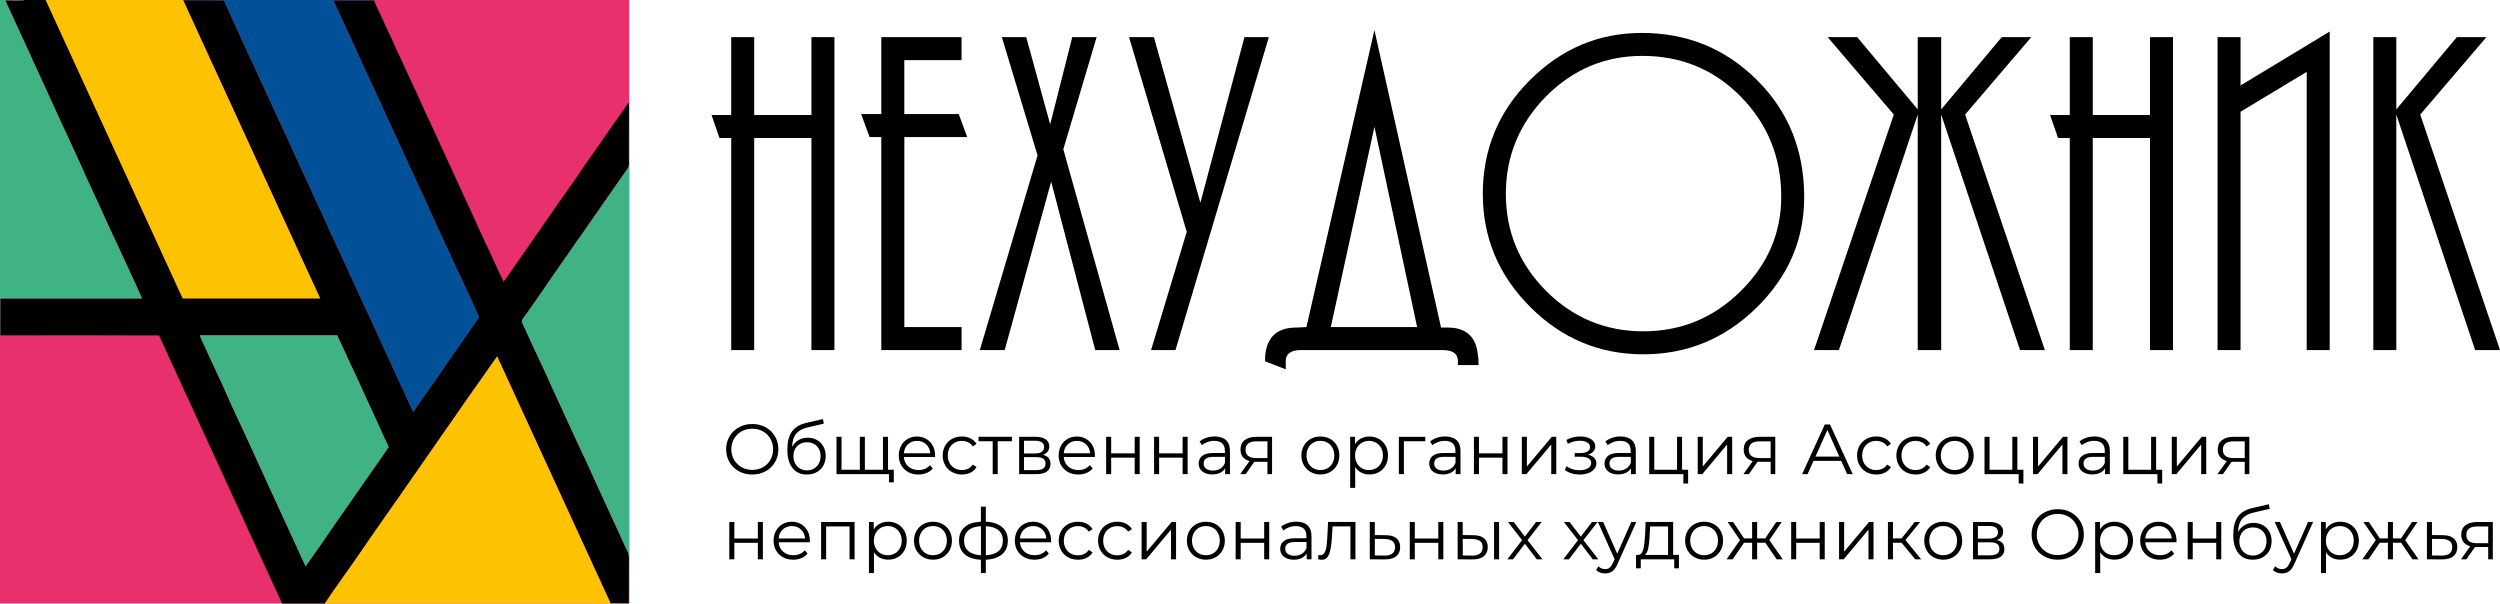 <?xml version="1.0" encoding="UTF-8"?>
<!DOCTYPE svg PUBLIC "-//W3C//DTD SVG 1.1//EN" "http://www.w3.org/Graphics/SVG/1.1/DTD/svg11.dtd">
<!-- Creator: CorelDRAW 2020 (64-Bit) -->
<svg xmlns="http://www.w3.org/2000/svg" xml:space="preserve" width="576.573mm" height="139.192mm" version="1.1" style="shape-rendering:geometricPrecision; text-rendering:geometricPrecision; image-rendering:optimizeQuality; fill-rule:evenodd; clip-rule:evenodd"
viewBox="0 0 18703.48 4515.26"
 xmlns:xlink="http://www.w3.org/1999/xlink"
 xmlns:xodm="http://www.corel.com/coreldraw/odm/2003">
 <defs>
  <style type="text/css">
   <![CDATA[
    .fil2 {fill:black}
    .fil4 {fill:#025098}
    .fil5 {fill:#40B384}
    .fil1 {fill:#E8306E}
    .fil3 {fill:#FDC300}
    .fil0 {fill:black;fill-rule:nonzero}
   ]]>
  </style>
 </defs>
 <g id="Слой_x0020_1">
  <g id="_2753566364864">
   <g>
    <polygon class="fil0" points="5470.44,2619.09 5470.44,1032.52 5382.83,1032.52 5323.07,860.5 5470.44,860.48 5470.44,277.98 5642.47,277.98 5642.47,860.5 6070.65,860.48 6070.65,277.98 6242.69,277.98 6242.69,2619.11 6070.65,2619.09 6070.65,1032.52 5642.47,1032.52 5642.47,2619.09 "/>
    <polygon class="fil0" points="6593.4,2619.09 6593.4,1025.57 6505.8,1025.57 6442.55,853.54 6593.4,853.54 6593.4,277.98 7193.62,277.98 7193.62,450.01 6765.44,450.01 6765.44,853.52 7172.76,853.54 7236.01,1025.57 6765.75,1025.57 6765.75,2447.07 7193.94,2447.07 7193.94,2619.09 "/>
    <polygon class="fil0" points="7330.56,2619.09 7762.22,1162.5 7495.31,277.98 7677.79,277.98 7856.78,930.69 8021.86,277.98 8204.32,277.98 7955.12,1116.96 8376.35,2619.09 8193.89,2619.09 7864.05,1358.88 7516.51,2619.09 "/>
    <polygon class="fil0" points="8446.87,277.98 8632.82,277.98 8980.37,1517 9310.2,277.98 9492.69,277.98 8794.11,2619.11 8611.64,2619.09 8878.55,1734.57 "/>
    <path class="fil0" d="M10282.66 225.16l498.4 2225.38 49 0c143.88,0 217.57,73.69 228.02,217.57 3.47,10.44 3.47,31.62 3.47,63.25l-154.32 0 0 -31.62c0,-52.81 -38.58,-80.64 -112.26,-80.64l-1063.52 0c-73.69,0 -112.26,28.14 -112.26,80.64l0 63.25 -154.33 -59.77 0 -35.11c10.44,-143.88 87.91,-217.57 231.81,-217.57l77.16 -3.47 508.84 -2221.91zm-326.36 2221.9l645.76 0 -319.4 -1498.66 -326.36 1498.66z"/>
    <path class="fil0" d="M13146.83 600.85c235.28,235.28 351.03,526.55 351.03,874.09 0,319.4 -119.22,593.27 -354.5,824.76 -238.77,235.28 -523.06,351.03 -849.42,351.03 -329.83,0 -610.66,-119.22 -845.94,-354.5 -235.28,-235.28 -354.5,-516.1 -354.5,-845.94 0,-329.85 115.74,-614.14 351.03,-849.42 235.29,-235.28 512.62,-354.5 838.98,-354.5 340.27,-0.01 628.05,119.21 863.33,354.49zm-126.17 1579.31c203.66,-200.17 305.49,-435.15 305.49,-709.01 0,-294.74 -101.83,-543.93 -302,-747.59 -200.17,-203.66 -445.9,-305.49 -737.15,-305.49 -280.82,0 -519.59,101.83 -719.44,302 -200.17,203.66 -301.69,445.9 -301.69,730.19 0,284.29 101.83,526.54 301.69,726.72 200.17,200.17 442.41,301.69 726.72,301.69 280.49,0.01 522.73,-98.33 726.39,-298.52z"/>
    <polygon class="fil0" points="14522.79,277.98 14522.79,818.43 14975.65,277.98 15196.69,277.98 14701.78,857.01 15298.52,2619.09 15112.57,2619.09 14522.79,857.01 14522.79,2619.09 14347.27,2619.09 14347.27,857.01 13757.49,2619.09 13571.54,2619.09 14168.29,857.01 13673.37,277.98 13894.43,277.98 14347.29,818.43 14347.27,277.98 "/>
    <polygon class="fil0" points="15484.79,2619.09 15484.79,1032.52 15397.2,1032.52 15337.43,860.5 15484.79,860.48 15484.79,277.98 15656.83,277.98 15656.83,860.5 16085.02,860.48 16085.02,277.98 16257.04,277.98 16257.04,2619.11 16085.02,2619.09 16085.02,1032.52 15656.83,1032.52 15656.83,2619.09 "/>
    <polygon class="fil0" points="17257.32,2619.09 17257.32,537.6 16762.4,835.81 16762.4,2618.78 16590.36,2618.78 16590.36,277.98 16762.4,277.98 16762.4,639.44 17429.36,235.93 17429.36,2619.11 "/>
    <polygon class="fil0" points="17755.7,2619.09 17755.7,277.98 17927.74,277.98 17927.74,818.43 18380.61,277.98 18601.65,277.98 18106.73,857.01 18703.48,2619.09 18517.53,2619.09 17927.74,857.01 17927.74,2619.09 "/>
   </g>
   <g>
    <path class="fil0" d="M5527.98 3525.75c-30.05,-16.44 -53.45,-38.9 -70.21,-67.67 -16.76,-28.78 -25.31,-61.03 -25.31,-96.77 0,-35.74 8.53,-67.99 25.31,-96.77 16.76,-28.78 40.16,-51.23 70.21,-67.67 30.05,-16.44 63.25,-24.67 100.24,-24.67 36.68,0 69.9,8.23 99.61,24.36 29.72,16.13 52.81,38.89 69.89,67.67 17.08,28.78 25.61,61.03 25.61,97.09 0,36.06 -8.53,67.99 -25.61,96.77 -17.08,28.78 -40.17,51.55 -69.89,67.67 -29.73,16.13 -62.62,24.36 -99.61,24.36 -36.99,0.31 -70.2,-7.91 -100.24,-24.36zm179.94 -30.35c23.72,-13.28 42.37,-31.62 55.66,-55.34 13.6,-23.72 20.24,-49.97 20.24,-78.74 0,-28.78 -6.64,-55.34 -20.24,-78.75 -13.6,-23.4 -31.94,-42.06 -55.66,-55.34 -23.72,-13.29 -50.28,-19.92 -79.7,-19.92 -29.41,0 -55.97,6.64 -80.01,19.92 -24.04,13.29 -42.69,31.62 -56.29,55.34 -13.6,23.72 -20.55,49.97 -20.55,78.75 0,28.78 6.64,55.34 20.55,78.74 13.6,23.4 32.25,42.07 56.29,55.34 23.72,13.29 50.6,19.92 80.01,19.92 29.41,0 55.99,-6.64 79.7,-19.92z"/>
    <path class="fil0" d="M6112.72 3292.06c20.23,11.38 36.06,27.51 47.44,48.38 11.38,20.55 17.08,44.27 17.08,70.83 0,27.19 -6.01,51.55 -17.71,72.42 -12.02,21.19 -28.46,37.31 -49.65,49.02 -21.18,11.7 -45.54,17.39 -73.37,17.39 -46.49,0 -82.22,-16.13 -107.84,-48.7 -25.61,-32.57 -38.26,-77.47 -38.26,-135.03 0,-59.76 11.39,-105.62 34.16,-137.57 22.77,-31.93 58.51,-53.45 106.89,-64.82l125.23 -28.78 6.33 34.47 -117.96 27.2c-40.16,8.85 -69.26,24.67 -88.22,47.12 -18.97,22.45 -29.1,55.66 -30.68,99.61 11.38,-21.5 27.19,-38.58 47.12,-50.6 20.23,-12.34 43.32,-18.34 69.58,-18.34 26.54,0.01 49.62,6.02 69.87,17.41zm-22.77 213.46c15.49,-9.16 27.51,-21.82 36.06,-37.94 8.53,-16.13 12.97,-34.79 12.97,-55.34 0,-20.55 -4.11,-38.58 -12.65,-54.07 -8.53,-15.49 -20.55,-27.83 -35.74,-36.37 -15.19,-8.55 -32.89,-12.97 -52.82,-12.97 -19.93,0 -37.31,4.42 -52.82,12.97 -15.51,8.54 -27.51,20.87 -36.06,36.37 -8.53,15.49 -12.97,33.52 -12.97,54.07 0,20.55 4.42,38.9 12.97,55.34 8.53,16.44 20.87,29.09 36.37,37.94 15.49,9.17 33.2,13.6 52.5,13.6 19.29,0 36.68,-4.44 52.18,-13.6z"/>
    <path class="fil0" d="M6643.68 3268.02l0 279.23 -385.49 0.01 0 -279.23 37.63 -0.01 0 246.35 136.93 0 0 -246.35 37.63 0 0 246.35 135.35 0 0 -246.35 37.94 0zm43.02 246.35l0 93.92 -35.42 0.01 0 -61.03 -47.44 0 0 -32.89 82.87 -0.01z"/>
    <path class="fil0" d="M6995.66 3419.18l-233.71 0c2.22,29.09 13.29,52.5 33.52,70.52 20.23,18.03 45.54,26.88 76.52,26.88 17.39,0 33.2,-3.16 47.76,-9.16 14.54,-6.33 27.19,-15.18 37.63,-27.2l21.19 24.36c-12.34,14.86 -27.83,26.24 -46.49,33.84 -18.66,7.91 -38.89,11.7 -61.35,11.7 -28.78,0 -54.07,-6.01 -76.21,-18.35 -22.14,-12.33 -39.53,-29.09 -51.87,-50.6 -12.34,-21.5 -18.66,-46.17 -18.66,-73.37 0,-27.19 6.01,-51.55 17.71,-73.37 11.7,-21.82 28.14,-38.26 48.7,-50.6 20.55,-12.33 43.95,-18.03 69.89,-18.03 25.94,0 49.01,6.01 69.58,18.03 20.57,12.02 36.68,28.78 48.38,50.28 11.7,21.5 17.4,45.86 17.4,73.69l0.01 11.39zm-202.71 -95.19c-18.34,17.08 -28.46,39.53 -30.99,67.04l197.96 0c-2.54,-27.51 -12.97,-49.97 -30.99,-67.04 -18.34,-17.08 -41.11,-25.61 -68.31,-25.61 -26.88,-0.32 -49.33,8.22 -67.67,25.61z"/>
    <path class="fil0" d="M7122.46 3531.76c-21.82,-12.02 -38.9,-29.09 -51.23,-50.6 -12.34,-21.82 -18.66,-46.17 -18.66,-73.69 0,-27.51 6.33,-51.55 18.66,-73.37 12.33,-21.5 29.41,-38.26 51.23,-50.6 21.82,-12.34 46.49,-18.03 74,-18.03 24.04,0 45.54,4.74 64.52,14.22 18.98,9.48 33.84,23.09 44.91,41.12l-28.15 18.98c-9.16,-13.92 -20.87,-24.04 -35.11,-30.99 -14.22,-6.96 -29.41,-10.43 -46.17,-10.43 -20.24,0 -38.27,4.42 -54.39,13.6 -16.13,9.16 -28.78,21.82 -37.63,38.58 -9.16,16.76 -13.6,35.42 -13.6,56.93 0,21.5 4.42,40.8 13.6,57.24 9.17,16.44 21.5,29.1 37.63,38.27 16.13,9.16 34.16,13.6 54.39,13.6 16.76,0 31.93,-3.47 46.17,-10.12 14.23,-6.64 25.93,-17.08 35.11,-30.68l28.15 18.98c-11.07,18.03 -25.93,31.62 -45.22,41.12 -19.29,9.49 -40.48,14.22 -64.2,14.22 -27.51,-0.33 -52.17,-6.34 -74,-18.36z"/>
    <polygon class="fil0" points="7569.95,3301.22 7464.33,3301.22 7464.33,3547.25 7426.69,3547.26 7426.69,3301.23 7321.06,3301.22 7321.06,3267.7 7570.26,3267.7 7570.26,3301.22 "/>
    <path class="fil0" d="M7859.31 3471.36c0,24.36 -9.17,43.32 -27.2,56.29 -18.03,13.29 -44.91,19.61 -80.64,19.61l-126.82 0 0 -279.23 123.33 -0.01c31.94,0 56.92,6.33 74.95,18.66 18.03,12.33 27.19,30.05 27.19,53.13 0,15.17 -4.11,28.15 -12.34,38.9 -8.23,10.75 -19.92,18.98 -34.79,24.04 37.32,8.85 56.3,31.62 56.3,68.61zm-198.29 -79.06l83.8 0c21.5,0 38.26,-4.11 49.65,-12.33 11.38,-8.23 17.08,-19.92 17.08,-35.74 0,-15.49 -5.69,-27.19 -17.08,-35.11 -11.39,-7.91 -28.15,-11.7 -49.65,-11.7l-83.8 0.01 0 94.87zm142.95 113.53c12.02,-7.91 18.03,-19.92 18.03,-36.68 0,-16.76 -5.38,-29.09 -16.44,-36.99 -11.07,-7.9 -28.46,-12.02 -52.18,-12.02l-92.35 -0.01 0 97.09 88.55 0c24.35,0.31 42.38,-3.47 54.4,-11.39z"/>
    <path class="fil0" d="M8191.68 3419.18l-233.71 0c2.22,29.09 13.29,52.5 33.52,70.52 20.24,18.03 45.54,26.88 76.53,26.88 17.39,0 33.2,-3.16 47.76,-9.16 14.54,-6.33 27.19,-15.18 37.63,-27.2l21.19 24.36c-12.34,14.86 -27.83,26.24 -46.49,33.84 -18.66,7.91 -38.9,11.7 -61.35,11.7 -28.78,0 -54.07,-6.01 -76.21,-18.35 -22.14,-12.33 -39.53,-29.09 -51.87,-50.6 -12.33,-21.5 -18.66,-46.17 -18.66,-73.37 0,-27.19 6.01,-51.55 17.71,-73.37 11.7,-21.82 28.15,-38.26 48.7,-50.6 20.55,-12.33 43.95,-18.03 69.89,-18.03 25.94,0 49.02,6.01 69.58,18.03 20.56,12.02 36.68,28.78 48.38,50.28 11.7,21.5 17.39,45.86 17.39,73.69l0.01 11.39zm-202.71 -95.19c-18.35,17.08 -28.47,39.53 -30.99,67.04l197.95 0c-2.53,-27.51 -12.97,-49.97 -30.98,-67.04 -18.35,-17.08 -41.12,-25.61 -68.31,-25.61 -26.89,-0.32 -49.34,8.22 -67.67,25.61z"/>
    <polygon class="fil0" points="8275.48,3268.02 8313.11,3268.02 8313.11,3391.67 8488.94,3391.67 8488.94,3268.02 8526.57,3268.02 8526.57,3547.25 8488.94,3547.26 8488.94,3423.94 8313.11,3423.92 8313.11,3547.25 8275.48,3547.26 "/>
    <polygon class="fil0" points="8634.09,3268.02 8671.72,3268.02 8671.72,3391.67 8847.55,3391.67 8847.55,3268.02 8885.19,3268.02 8885.19,3547.25 8847.55,3547.26 8847.55,3423.94 8671.72,3423.92 8671.72,3547.25 8634.09,3547.26 "/>
    <path class="fil0" d="M9172.65 3293.01c19.61,18.34 29.1,45.22 29.1,80.96l0 172.98 -36.06 0 0 -43.64c-8.53,14.54 -20.87,25.93 -37.31,33.84 -16.45,8.23 -36.06,12.34 -58.83,12.34 -31.3,0 -55.97,-7.59 -74.32,-22.45 -18.34,-14.86 -27.51,-34.47 -27.51,-58.83 0,-23.72 8.53,-42.69 25.61,-57.24 17.08,-14.54 44.59,-21.82 81.9,-21.82l88.56 0 0 -17.08c0,-24.04 -6.64,-42.37 -20.23,-55.02 -13.59,-12.65 -33.2,-18.98 -58.83,-18.98 -17.71,0 -34.79,2.84 -50.91,8.85 -16.13,6.01 -30.37,13.92 -42.07,24.04l-17.08 -28.14c14.22,-12.02 31.3,-21.19 50.91,-27.83 19.92,-6.64 40.8,-9.8 62.62,-9.8 37.01,0.64 64.84,9.8 84.45,27.83zm-42.38 212.51c15.17,-9.8 26.56,-23.72 34.16,-42.06l0 -45.54 -87.6 0.01c-47.76,0 -71.78,16.76 -71.78,49.97 0,16.44 6.33,29.09 18.66,38.58 12.34,9.49 29.73,14.22 52.18,14.22 20.86,-0.63 38.88,-5.38 54.38,-15.17z"/>
    <path class="fil0" d="M9516.73 3268.02l0 279.23 -34.47 0.01 0 -92.35 -87.6 0 -10.75 0 -64.82 92.35 -40.8 0 69.58 -97.72c-21.5,-6.01 -38.27,-16.44 -49.97,-30.68 -11.7,-14.54 -17.39,-32.89 -17.39,-55.34 0,-31.3 10.75,-55.02 31.94,-71.15 21.19,-16.13 50.28,-24.35 86.97,-24.35l117.32 0zm-118.91 158.75l84.44 0 0 -125.23 -81.91 0c-54.39,0 -81.9,21.19 -81.9,63.25 0.32,41.12 26.56,61.98 79.38,61.98z"/>
    <path class="fil0" d="M9805.76 3531.44c-21.5,-12.34 -38.58,-29.1 -50.91,-50.6 -12.34,-21.5 -18.66,-46.17 -18.66,-73.37 0,-27.2 6.33,-51.55 18.66,-73.37 12.34,-21.5 29.41,-38.26 50.91,-50.6 21.5,-12.02 45.86,-18.03 72.73,-18.03 26.88,0 51.23,6.01 72.73,18.03 21.5,12.02 38.58,28.78 50.6,50.6 12.34,21.5 18.34,46.17 18.34,73.37 0,27.19 -6.01,51.55 -18.34,73.37 -12.34,21.5 -29.1,38.58 -50.6,50.6 -21.5,12.33 -45.86,18.34 -72.73,18.34 -26.88,0 -51.23,-6.01 -72.73,-18.34zm126.19 -28.46c15.81,-9.17 28.14,-21.82 36.99,-38.58 8.85,-16.76 13.29,-35.42 13.29,-56.92 0,-21.5 -4.42,-40.17 -13.29,-56.92 -8.86,-16.76 -21.19,-29.42 -36.99,-38.58 -15.81,-9.17 -33.52,-13.6 -53.45,-13.6 -19.92,0 -37.63,4.42 -53.45,13.6 -15.82,9.18 -28.14,21.82 -36.99,38.58 -9.17,16.76 -13.6,35.42 -13.6,56.92 0,21.5 4.42,40.16 13.6,56.92 9.16,16.76 21.5,29.41 36.99,38.58 15.81,9.16 33.52,13.6 53.45,13.6 19.93,0 37.64,-4.74 53.45,-13.6z"/>
    <path class="fil0" d="M10316.18 3283.51c21.19,12.02 37.95,28.46 49.97,50.28 12.02,21.5 18.03,46.17 18.03,73.69 0,27.83 -6.01,52.81 -18.03,74.32 -12.02,21.5 -28.46,38.26 -49.65,50.28 -21.19,12.02 -44.91,17.71 -71.47,17.71 -22.77,0 -43,-4.74 -61.35,-14.22 -18.34,-9.48 -33.2,-23.09 -44.91,-41.12l0 155.59 -37.64 0 0 -382.33 36.05 0 0 55.34c11.38,-18.35 26.24,-32.57 44.91,-42.37 18.66,-9.8 39.53,-14.86 62.93,-14.86 25.94,0 49.65,5.99 71.16,17.7zm-20.88 219.47c15.81,-9.17 28.46,-21.82 37.31,-38.58 9.16,-16.76 13.6,-35.42 13.6,-56.92 0,-21.5 -4.42,-40.17 -13.6,-56.61 -9.17,-16.44 -21.5,-29.41 -37.31,-38.58 -15.81,-9.16 -33.52,-13.92 -53.14,-13.92 -19.92,0 -37.63,4.74 -53.45,13.92 -15.82,9.18 -28.15,22.14 -37.31,38.58 -9.17,16.44 -13.6,35.42 -13.6,56.61 0,21.18 4.42,40.16 13.6,56.92 9.16,16.76 21.5,29.41 37.31,38.58 15.81,9.16 33.52,13.6 53.45,13.6 19.61,0 37.32,-4.74 53.14,-13.6z"/>
    <polygon class="fil0" points="10662.77,3301.22 10503.06,3301.22 10503.06,3547.25 10465.44,3547.26 10465.44,3268.03 10663.08,3268.02 10663.08,3301.22 "/>
    <path class="fil0" d="M10897.41 3293.01c19.61,18.34 29.09,45.22 29.09,80.96l0 172.98 -36.04 0 0 -43.64c-8.53,14.54 -20.87,25.93 -37.31,33.84 -16.44,8.23 -36.06,12.34 -58.82,12.34 -31.3,0 -55.97,-7.59 -74.32,-22.45 -18.35,-14.86 -27.51,-34.47 -27.51,-58.83 0,-23.72 8.53,-42.69 25.61,-57.24 17.08,-14.54 44.59,-21.82 81.9,-21.82l88.56 0 0 -17.08c0,-24.04 -6.64,-42.37 -20.24,-55.02 -13.59,-12.65 -33.2,-18.98 -58.82,-18.98 -17.71,0 -34.79,2.84 -50.92,8.85 -16.13,6.01 -30.36,13.92 -42.06,24.04l-17.08 -28.14c14.22,-12.02 31.3,-21.19 50.92,-27.83 19.92,-6.64 40.8,-9.8 62.62,-9.8 37.01,0.64 65.15,9.8 84.44,27.83zm-42.37 212.51c15.17,-9.8 26.56,-23.72 34.15,-42.06l0 -45.54 -87.6 0.01c-47.76,0 -71.78,16.76 -71.78,49.97 0,16.44 6.33,29.09 18.66,38.58 12.33,9.49 29.73,14.22 52.18,14.22 20.87,-0.63 39.21,-5.38 54.39,-15.17z"/>
    <polygon class="fil0" points="11027.07,3268.02 11064.72,3268.02 11064.72,3391.67 11240.54,3391.67 11240.54,3268.02 11278.17,3268.02 11278.17,3547.25 11240.54,3547.26 11240.54,3423.94 11064.72,3423.92 11064.72,3547.25 11027.07,3547.26 "/>
    <polygon class="fil0" points="11385.7,3268.02 11423.33,3268.02 11423.33,3490.02 11609.59,3268.02 11643.11,3268.02 11643.11,3547.25 11605.48,3547.26 11605.48,3325.26 11419.53,3547.26 11385.38,3547.26 11385.38,3268.02 "/>
    <path class="fil0" d="M11927.1 3425.51c10.75,11.39 16.13,24.99 16.13,41.43 0,16.44 -5.69,30.68 -16.76,43.64 -11.06,12.96 -26.24,22.45 -45.54,29.41 -18.98,6.96 -40.16,10.43 -63.25,10.43 -20.24,0 -40.17,-2.84 -59.45,-8.85 -19.61,-5.69 -36.37,-14.54 -50.92,-25.61l12.65 -28.15c12.65,9.49 27.51,17.08 44.59,22.45 17.08,5.38 34.16,7.91 51.55,7.91 25.93,0 47.12,-4.74 63.57,-14.54 16.44,-9.8 24.67,-22.77 24.67,-39.53 0,-14.86 -6.64,-26.56 -20.24,-34.79 -13.6,-8.23 -31.94,-12.34 -55.34,-12.34l-47.77 -0.01 0 -27.51 45.54 0c20.87,0 37.63,-4.11 50.6,-12.02 12.97,-7.91 18.98,-18.66 18.98,-32.25 0,-14.86 -7.28,-26.56 -21.5,-35.11 -14.22,-8.53 -32.89,-12.65 -55.97,-12.65 -30.05,0 -59.77,7.59 -89.18,22.77l-10.75 -29.09c33.2,-17.4 67.67,-25.93 103.73,-25.93 21.19,0 40.48,3.16 57.56,9.17 17.08,6.33 30.68,14.86 40.48,26.24 9.8,11.39 14.54,24.36 14.54,39.21 0,14.22 -4.74,26.56 -14.54,37.63 -9.8,11.07 -23.09,18.98 -39.53,24.36 19.89,4.44 35.4,12.65 46.15,23.72z"/>
    <path class="fil0" d="M12208.87 3293.01c19.61,18.34 29.1,45.22 29.1,80.96l0 172.98 -36.06 0 0 -43.64c-8.53,14.54 -20.87,25.93 -37.31,33.84 -16.44,8.23 -36.06,12.34 -58.83,12.34 -31.3,0 -55.97,-7.59 -74.32,-22.45 -18.34,-14.86 -27.51,-34.47 -27.51,-58.83 0,-23.72 8.53,-42.69 25.61,-57.24 17.08,-14.54 44.59,-21.82 81.9,-21.82l88.56 0 0 -17.08c0,-24.04 -6.64,-42.37 -20.23,-55.02 -13.59,-12.65 -33.2,-18.98 -58.83,-18.98 -17.71,0 -34.79,2.84 -50.91,8.85 -16.13,6.01 -30.37,13.92 -42.07,24.04l-17.08 -28.14c14.22,-12.02 31.3,-21.19 50.91,-27.83 19.92,-6.64 40.8,-9.8 62.62,-9.8 37.01,0.64 64.84,9.8 84.45,27.83zm-42.38 212.51c15.17,-9.8 26.56,-23.72 34.16,-42.06l0 -45.54 -87.59 0.01c-47.76,0 -71.78,16.76 -71.78,49.97 0,16.44 6.33,29.09 18.66,38.58 12.34,9.49 29.73,14.22 52.18,14.22 20.86,-0.63 38.88,-5.38 54.38,-15.17z"/>
    <polygon class="fil0" points="12629.46,3514.37 12629.46,3617.46 12594.04,3617.46 12594.04,3547.25 12338.53,3547.26 12338.53,3268.03 12376.16,3268.02 12376.16,3514.37 12546.61,3514.37 12546.61,3268.02 12584.24,3268.02 12584.24,3514.37 "/>
    <polygon class="fil0" points="12701.56,3268.02 12739.2,3268.02 12739.2,3490.02 12925.47,3268.02 12958.99,3268.02 12958.99,3547.25 12921.35,3547.26 12921.35,3325.26 12735.4,3547.26 12701.25,3547.26 12701.25,3268.02 "/>
    <path class="fil0" d="M13281.55 3268.02l0 279.23 -34.47 0.01 0 -92.35 -87.59 0 -10.75 0 -64.82 92.35 -40.8 0 69.58 -97.72c-21.5,-6.01 -38.26,-16.44 -49.97,-30.68 -11.7,-14.54 -17.39,-32.89 -17.39,-55.34 0,-31.3 10.75,-55.02 31.94,-71.15 21.19,-16.13 50.28,-24.35 86.97,-24.35l117.31 0zm-118.91 158.75l84.44 0 0 -125.23 -81.9 0c-54.39,0 -81.9,21.19 -81.9,63.25 0.31,41.12 26.56,61.98 79.36,61.98z"/>
    <path class="fil0" d="M13774.89 3447.96l-207.14 0 -44.59 99.29 -40.8 0.01 169.82 -371.9 38.9 0 169.82 371.9 -41.43 0 -44.59 -99.31zm-14.24 -31.94l-89.18 -199.55 -89.18 199.55 178.36 0z"/>
    <path class="fil0" d="M13963.36 3531.76c-21.82,-12.02 -38.9,-29.09 -51.23,-50.6 -12.34,-21.82 -18.66,-46.17 -18.66,-73.69 0,-27.51 6.33,-51.55 18.66,-73.37 12.33,-21.5 29.41,-38.26 51.23,-50.6 21.82,-12.34 46.49,-18.03 74,-18.03 24.04,0 45.54,4.74 64.52,14.22 18.98,9.48 33.84,23.09 44.91,41.12l-28.15 18.98c-9.16,-13.92 -20.87,-24.04 -35.11,-30.99 -14.22,-6.96 -29.41,-10.43 -46.17,-10.43 -20.23,0 -38.26,4.42 -54.39,13.6 -16.13,9.16 -28.78,21.82 -37.63,38.58 -9.16,16.76 -13.6,35.42 -13.6,56.93 0,21.5 4.42,40.8 13.6,57.24 9.17,16.44 21.5,29.1 37.63,38.27 16.13,9.16 34.16,13.6 54.39,13.6 16.76,0 31.94,-3.47 46.17,-10.12 14.22,-6.64 25.93,-17.08 35.11,-30.68l28.15 18.98c-11.07,18.03 -25.93,31.62 -45.22,41.12 -19.29,9.49 -40.48,14.22 -64.2,14.22 -27.51,-0.33 -52.49,-6.34 -74,-18.36z"/>
    <path class="fil0" d="M14257.46 3531.76c-21.82,-12.02 -38.9,-29.09 -51.23,-50.6 -12.34,-21.82 -18.66,-46.17 -18.66,-73.69 0,-27.51 6.33,-51.55 18.66,-73.37 12.33,-21.5 29.41,-38.26 51.23,-50.6 21.82,-12.34 46.49,-18.03 74,-18.03 24.04,0 45.54,4.74 64.52,14.22 18.98,9.48 33.84,23.09 44.91,41.12l-28.15 18.98c-9.16,-13.92 -20.87,-24.04 -35.11,-30.99 -14.22,-6.96 -29.41,-10.43 -46.17,-10.43 -20.24,0 -38.27,4.42 -54.39,13.6 -16.13,9.16 -28.78,21.82 -37.63,38.58 -9.16,16.76 -13.6,35.42 -13.6,56.93 0,21.5 4.42,40.8 13.6,57.24 9.17,16.44 21.5,29.1 37.63,38.27 16.13,9.16 34.16,13.6 54.39,13.6 16.76,0 31.93,-3.47 46.17,-10.12 14.23,-6.64 25.93,-17.08 35.11,-30.68l28.15 18.98c-11.07,18.03 -25.93,31.62 -45.22,41.12 -19.29,9.49 -40.48,14.22 -64.2,14.22 -27.51,-0.33 -52.18,-6.34 -74,-18.36z"/>
    <path class="fil0" d="M14551.57 3531.44c-21.5,-12.34 -38.58,-29.1 -50.92,-50.6 -12.33,-21.5 -18.66,-46.17 -18.66,-73.37 0,-27.2 6.33,-51.55 18.66,-73.37 12.34,-21.5 29.42,-38.26 50.92,-50.6 21.5,-12.02 45.86,-18.03 72.73,-18.03 26.88,0 51.23,6.01 72.73,18.03 21.5,12.02 38.58,28.78 50.6,50.6 12.34,21.5 18.35,46.17 18.35,73.37 0,27.19 -6.01,51.55 -18.35,73.37 -12.33,21.5 -29.09,38.58 -50.6,50.6 -21.5,12.33 -45.86,18.34 -72.73,18.34 -26.88,0 -51.23,-6.01 -72.73,-18.34zm125.87 -28.46c15.81,-9.17 28.15,-21.82 37,-38.58 8.85,-16.76 13.29,-35.42 13.29,-56.92 0,-21.5 -4.42,-40.17 -13.29,-56.92 -8.86,-16.76 -21.19,-29.42 -37,-38.58 -15.81,-9.17 -33.52,-13.6 -53.45,-13.6 -19.92,0 -37.63,4.42 -53.45,13.6 -15.82,9.18 -28.15,21.82 -37,38.58 -9.16,16.76 -13.6,35.42 -13.6,56.92 0,21.5 4.42,40.16 13.6,56.92 9.17,16.76 21.5,29.41 37,38.58 15.81,9.16 33.52,13.6 53.45,13.6 19.93,0 37.95,-4.74 53.45,-13.6z"/>
    <polygon class="fil0" points="15137.88,3514.37 15137.88,3617.46 15102.46,3617.46 15102.46,3547.25 14846.94,3547.26 14846.94,3268.03 14884.57,3268.02 14884.57,3514.37 15055.03,3514.37 15055.03,3268.02 15092.66,3268.02 15092.66,3514.37 "/>
    <polygon class="fil0" points="15209.98,3268.02 15247.61,3268.02 15247.61,3490.02 15433.87,3268.02 15467.39,3268.02 15467.39,3547.25 15429.76,3547.26 15429.76,3325.26 15243.81,3547.26 15209.66,3547.26 15209.66,3268.02 "/>
    <path class="fil0" d="M15755.49 3293.01c19.61,18.34 29.1,45.22 29.1,80.96l0 172.98 -36.04 0 0 -43.64c-8.53,14.54 -20.87,25.93 -37.31,33.84 -16.45,8.23 -36.06,12.34 -58.83,12.34 -31.3,0 -55.97,-7.59 -74.32,-22.45 -18.34,-14.86 -27.51,-34.47 -27.51,-58.83 0,-23.72 8.53,-42.69 25.61,-57.24 17.08,-14.54 44.59,-21.82 81.9,-21.82l88.56 0 0 -17.08c0,-24.04 -6.64,-42.37 -20.23,-55.02 -13.59,-12.65 -33.2,-18.98 -58.83,-18.98 -17.71,0 -34.79,2.84 -50.91,8.85 -16.13,6.01 -30.37,13.92 -42.07,24.04l-17.08 -28.14c14.22,-12.02 31.3,-21.19 50.91,-27.83 19.92,-6.64 40.8,-9.8 62.62,-9.8 37.01,0.64 64.84,9.8 84.44,27.83zm-42.69 212.51c15.17,-9.8 26.56,-23.72 34.16,-42.06l0 -45.54 -87.6 0.01c-47.76,0 -71.78,16.76 -71.78,49.97 0,16.44 6.33,29.09 18.66,38.58 12.34,9.49 29.73,14.22 52.18,14.22 21.18,-0.63 39.21,-5.38 54.39,-15.17z"/>
    <polygon class="fil0" points="16176.1,3514.37 16176.1,3617.46 16140.67,3617.46 16140.67,3547.25 15885.15,3547.26 15885.15,3268.03 15922.79,3268.02 15922.79,3514.37 16093.23,3514.37 16093.23,3268.02 16130.87,3268.02 16130.87,3514.37 "/>
    <polygon class="fil0" points="16248.19,3268.02 16285.82,3268.02 16285.82,3490.02 16472.09,3268.02 16505.61,3268.02 16505.61,3547.25 16467.98,3547.26 16467.98,3325.26 16282.04,3547.26 16247.88,3547.26 16247.88,3268.02 "/>
    <path class="fil0" d="M16828.18 3268.02l0 279.23 -34.47 0.01 0 -92.35 -87.59 0 -10.75 0 -64.82 92.35 -40.81 0 69.58 -97.72c-21.5,-6.01 -38.26,-16.44 -49.97,-30.68 -11.7,-14.54 -17.39,-32.89 -17.39,-55.34 0,-31.3 10.75,-55.02 31.94,-71.15 21.19,-16.13 50.28,-24.35 86.97,-24.35l117.32 0zm-118.91 158.75l84.44 0 0 -125.23 -81.9 0c-54.39,0 -81.9,21.19 -81.9,63.25 0.3,41.12 26.55,61.98 79.36,61.98z"/>
    <polygon class="fil0" points="5456.2,3905.24 5493.83,3905.24 5493.83,4028.89 5669.66,4028.89 5669.66,3905.24 5707.3,3905.24 5707.3,4184.48 5669.66,4184.48 5669.66,4061.14 5493.83,4061.14 5493.83,4184.48 5456.2,4184.48 "/>
    <path class="fil0" d="M6058.95 4056.72l-233.69 0c2.22,29.1 13.29,52.5 33.52,70.21 20.24,18.03 45.54,26.88 76.52,26.88 17.4,0 33.2,-3.16 47.76,-9.17 14.56,-6.01 27.19,-15.17 37.63,-27.51l21.18 24.36c-12.33,14.86 -27.83,26.24 -46.49,34.16 -18.66,7.91 -38.9,11.7 -61.35,11.7 -28.78,0 -54.07,-6.01 -76.21,-18.34 -22.14,-12.34 -39.53,-29.1 -51.87,-50.6 -12.33,-21.5 -18.66,-46.17 -18.66,-73.37 0,-27.2 6.01,-51.55 17.71,-73.37 12.02,-21.5 28.15,-38.27 48.7,-50.28 20.87,-12.02 43.95,-18.03 69.89,-18.03 25.94,0 49.02,6.01 69.58,18.03 20.55,12.02 36.68,28.78 48.38,50.28 11.7,21.5 17.39,45.86 17.39,73.68l0 11.37zm-202.71 -95.5c-18.34,17.08 -28.46,39.53 -30.98,67.04l197.97 0c-2.53,-27.51 -12.97,-49.96 -30.98,-67.04 -18.35,-17.08 -41.12,-25.61 -68.31,-25.61 -26.89,0 -49.34,8.53 -67.69,25.61z"/>
    <polygon class="fil0" points="6393.54,3905.24 6393.54,4184.48 6355.9,4184.48 6355.9,3938.45 6180.71,3938.45 6180.71,4184.48 6143.07,4184.48 6143.07,3905.24 "/>
    <path class="fil0" d="M6715.79 3920.74c21.19,12.02 37.95,28.46 49.97,50.28 12.02,21.82 18.03,46.17 18.03,73.69 0,27.83 -6.01,52.82 -18.03,74.32 -12.02,21.5 -28.46,38.27 -49.65,50.28 -21.19,12.02 -44.91,17.71 -71.47,17.71 -22.77,0 -43,-4.74 -61.35,-13.92 -18.34,-9.48 -33.2,-23.09 -44.91,-41.11l0 155.58 -37.64 0.01 0 -382.33 36.05 0 0 55.34c11.38,-18.35 26.24,-32.57 44.91,-42.37 18.66,-9.8 39.53,-14.86 62.93,-14.86 26.26,-0.33 49.97,5.68 71.16,17.38zm-20.56 219.47c15.81,-9.17 28.46,-21.82 37.31,-38.58 9.17,-16.76 13.6,-35.74 13.6,-56.92 0,-21.19 -4.42,-40.16 -13.6,-56.61 -9.16,-16.44 -21.5,-29.41 -37.31,-38.58 -15.81,-9.17 -33.52,-13.92 -53.13,-13.92 -19.92,0 -37.63,4.74 -53.45,13.92 -15.82,9.18 -28.14,22.14 -37.31,38.58 -9.16,16.44 -13.6,35.42 -13.6,56.61 0,21.19 4.42,40.17 13.6,56.92 9.17,16.76 21.5,29.41 37.31,38.58 15.81,9.17 33.52,13.6 53.45,13.6 19.29,0 37.01,-4.42 53.13,-13.6z"/>
    <path class="fil0" d="M6907.43 4168.98c-21.5,-12.34 -38.58,-29.1 -50.92,-50.6 -12.34,-21.5 -18.66,-46.17 -18.66,-73.37 0,-27.19 6.33,-51.55 18.66,-73.37 12.34,-21.5 29.41,-38.26 50.92,-50.28 21.5,-12.02 45.86,-18.03 72.73,-18.03 26.88,0 51.23,6.01 72.73,18.03 21.5,12.02 38.58,28.78 50.6,50.28 12.34,21.5 18.34,46.17 18.34,73.37 0,27.19 -6.01,51.55 -18.34,73.37 -12.34,21.5 -29.09,38.58 -50.6,50.6 -21.5,12.34 -45.86,18.34 -72.73,18.34 -26.89,0 -50.92,-6.33 -72.73,-18.34zm126.17 -28.78c15.81,-9.17 28.14,-21.82 36.99,-38.58 8.85,-16.76 13.29,-35.74 13.29,-56.92 0,-21.19 -4.42,-40.16 -13.29,-56.92 -8.85,-16.76 -21.18,-29.41 -36.99,-38.58 -15.81,-9.17 -33.52,-13.6 -53.45,-13.6 -19.92,0 -37.63,4.42 -53.45,13.6 -15.81,9.17 -28.14,21.82 -36.99,38.58 -9.17,16.76 -13.6,35.74 -13.6,56.92 0,21.19 4.42,40.17 13.6,56.92 9.17,16.76 21.5,29.41 36.99,38.58 15.81,9.17 33.52,13.6 53.45,13.6 19.93,0 37.64,-4.42 53.45,-13.6z"/>
    <path class="fil0" d="M7496.9 4146.85c-28.78,24.67 -69.26,38.26 -121.75,40.48l0 100.25 -36.69 0 0 -99.93c-52.18,-2.22 -92.35,-15.81 -120.81,-40.48 -28.46,-24.67 -42.69,-59.14 -42.69,-102.78 0,-43.32 14.22,-76.84 42.69,-101.51 28.46,-24.67 68.63,-37.63 120.81,-39.85l0 -112.58 36.69 0 0 112.58c52.5,2.54 92.97,15.81 121.75,40.48 28.78,24.67 43,58.19 43,100.88 0.31,43.65 -14.22,77.8 -43,102.47zm-252.36 -24.36c21.5,18.66 52.82,29.41 94.24,31.94l0 -217.88c-41.12,2.22 -72.42,12.33 -93.92,30.98 -21.5,18.66 -32.25,44.27 -32.25,76.84 -0.32,33.21 10.43,59.15 31.94,78.12zm225.8 0.32c21.82,-18.66 32.57,-44.91 32.57,-78.74 0,-32.89 -10.75,-58.51 -32.57,-76.84 -21.82,-18.33 -53.45,-28.78 -94.87,-30.68l0 217.88c41.42,-2.21 73.05,-12.64 94.87,-31.62z"/>
    <path class="fil0" d="M7864.05 4056.72l-233.71 0c2.22,29.1 13.29,52.5 33.52,70.21 20.23,18.03 45.54,26.88 76.52,26.88 17.39,0 33.2,-3.16 47.76,-9.17 14.55,-6.01 27.19,-15.17 37.63,-27.51l21.19 24.36c-12.34,14.86 -27.83,26.24 -46.49,34.16 -18.66,7.91 -38.89,11.7 -61.35,11.7 -28.78,0 -54.07,-6.01 -76.21,-18.34 -22.14,-12.34 -39.53,-29.1 -51.87,-50.6 -12.34,-21.5 -18.66,-46.17 -18.66,-73.37 0,-27.2 6.01,-51.55 17.71,-73.37 12.02,-21.5 28.14,-38.27 48.69,-50.28 20.87,-12.02 43.95,-18.03 69.9,-18.03 25.94,0 49.01,6.01 69.58,18.03 20.55,12.02 36.68,28.78 48.38,50.28 11.7,21.5 17.39,45.86 17.39,73.68l0.01 11.37zm-202.71 -95.5c-18.34,17.08 -28.46,39.53 -30.99,67.04l197.96 0c-2.54,-27.51 -12.97,-49.96 -30.99,-67.04 -18.34,-17.08 -41.11,-25.61 -68.31,-25.61 -26.88,0 -49.33,8.53 -67.67,25.61z"/>
    <path class="fil0" d="M7990.54 4169.3c-21.82,-12.02 -38.89,-29.1 -51.23,-50.6 -12.34,-21.82 -18.66,-46.17 -18.66,-73.69 0,-27.19 6.33,-51.55 18.66,-73.37 12.34,-21.5 29.41,-38.26 51.23,-50.28 21.82,-12.02 46.49,-18.03 74,-18.03 24.04,0 45.54,4.74 64.52,14.22 18.98,9.48 33.84,23.09 44.91,41.12l-28.14 18.98c-9.17,-13.92 -20.87,-24.04 -35.11,-30.99 -14.22,-6.96 -29.42,-10.43 -46.17,-10.43 -20.24,0 -38.26,4.42 -54.39,13.6 -16.13,9.17 -28.78,21.82 -37.63,38.58 -9.17,16.76 -13.6,35.74 -13.6,56.92 0,21.5 4.42,40.8 13.6,57.24 9.16,16.44 21.5,29.1 37.63,38.26 16.13,9.17 34.16,13.6 54.39,13.6 16.76,0 31.94,-3.47 46.17,-10.12 14.22,-6.64 25.93,-17.08 35.11,-30.68l28.14 18.98c-11.07,18.03 -25.93,31.62 -45.22,41.11 -18.98,9.49 -40.48,13.92 -64.2,13.92 -27.51,-0.34 -52.17,-6.35 -74,-18.37z"/>
    <path class="fil0" d="M8284.96 4169.3c-21.82,-12.02 -38.9,-29.1 -51.23,-50.6 -12.34,-21.82 -18.66,-46.17 -18.66,-73.69 0,-27.19 6.33,-51.55 18.66,-73.37 12.33,-21.5 29.41,-38.26 51.23,-50.28 21.82,-12.02 46.49,-18.03 74,-18.03 24.04,0 45.54,4.74 64.52,14.22 18.98,9.48 33.84,23.09 44.91,41.12l-28.15 18.98c-9.16,-13.92 -20.87,-24.04 -35.11,-30.99 -14.22,-6.96 -29.41,-10.43 -46.17,-10.43 -20.24,0 -38.27,4.42 -54.39,13.6 -16.13,9.17 -28.78,21.82 -37.63,38.58 -9.16,16.76 -13.6,35.74 -13.6,56.92 0,21.5 4.42,40.8 13.6,57.24 9.17,16.44 21.5,29.1 37.63,38.26 16.13,9.17 34.16,13.6 54.39,13.6 16.76,0 31.93,-3.47 46.17,-10.12 14.23,-6.64 25.93,-17.08 35.11,-30.68l28.15 18.98c-11.07,18.03 -25.93,31.62 -45.22,41.11 -18.98,9.49 -40.48,13.92 -64.2,13.92 -27.51,-0.34 -52.18,-6.35 -74,-18.37z"/>
    <polygon class="fil0" points="8541.13,3905.24 8578.75,3905.24 8578.75,4127.25 8765.02,3905.24 8798.54,3905.24 8798.54,4184.48 8760.91,4184.48 8760.91,3962.47 8574.96,4184.48 8540.81,4184.48 8540.81,3905.24 "/>
    <path class="fil0" d="M8949.07 4168.98c-21.5,-12.34 -38.58,-29.1 -50.92,-50.6 -12.33,-21.5 -18.66,-46.17 -18.66,-73.37 0,-27.19 6.33,-51.55 18.66,-73.37 12.34,-21.5 29.42,-38.26 50.92,-50.28 21.5,-12.02 45.86,-18.03 72.73,-18.03 26.88,0 51.23,6.01 72.73,18.03 21.5,12.02 38.58,28.78 50.6,50.28 12.34,21.5 18.35,46.17 18.35,73.37 0,27.19 -6.01,51.55 -18.35,73.37 -12.33,21.5 -29.09,38.58 -50.6,50.6 -21.5,12.34 -45.86,18.34 -72.73,18.34 -26.88,0 -51.23,-6.33 -72.73,-18.34zm126.18 -28.78c15.81,-9.17 28.14,-21.82 36.99,-38.58 8.85,-16.76 13.29,-35.74 13.29,-56.92 0,-21.19 -4.42,-40.16 -13.29,-56.92 -8.85,-16.76 -21.18,-29.41 -36.99,-38.58 -15.81,-9.17 -33.52,-13.6 -53.45,-13.6 -19.92,0 -37.63,4.42 -53.45,13.6 -15.81,9.17 -28.14,21.82 -36.99,38.58 -9.17,16.76 -13.6,35.74 -13.6,56.92 0,21.19 4.42,40.17 13.6,56.92 9.17,16.76 21.5,29.41 36.99,38.58 15.81,9.17 33.52,13.6 53.45,13.6 19.93,0 37.64,-4.42 53.45,-13.6z"/>
    <polygon class="fil0" points="9244.44,3905.24 9282.07,3905.24 9282.07,4028.89 9457.9,4028.89 9457.9,3905.24 9495.53,3905.24 9495.53,4184.48 9457.9,4184.48 9457.9,4061.14 9282.07,4061.14 9282.07,4184.48 9244.44,4184.48 "/>
    <path class="fil0" d="M9782.67 3930.55c19.61,18.34 29.09,45.22 29.09,80.96l0 172.98 -36.04 -0.01 0 -43.64c-8.53,14.54 -20.87,25.93 -37.31,34.15 -16.44,8.23 -36.06,12.34 -58.83,12.34 -31.3,0 -55.97,-7.59 -74.32,-22.45 -18.34,-14.86 -27.51,-34.47 -27.51,-58.83 0,-23.72 8.53,-42.69 25.61,-57.24 17.08,-14.54 44.59,-21.82 81.9,-21.82l88.56 0 0 -17.08c0,-24.04 -6.64,-42.37 -20.24,-55.02 -13.59,-12.65 -33.2,-18.98 -58.82,-18.98 -17.71,0 -34.79,2.84 -50.92,8.85 -16.13,6.01 -30.36,13.92 -42.07,24.04l-17.08 -28.14c14.22,-12.02 31.3,-21.19 50.92,-27.83 19.61,-6.64 40.8,-9.8 62.61,-9.8 37.01,0 65.15,9.18 84.44,27.52zm-42.37 212.19c15.17,-9.8 26.56,-23.72 34.16,-42.07l0 -45.54 -87.6 0c-47.76,0 -71.78,16.76 -71.78,49.96 0,16.13 6.33,29.1 18.66,38.58 12.34,9.48 29.73,14.22 52.18,14.22 20.87,-0.3 39.21,-5.36 54.39,-15.16z"/>
    <path class="fil0" d="M10140.66 3905.24l0 279.24 -37.64 0 0 -246.03 -133.77 0 -3.79 68.94c-2.84,58.19 -9.48,102.78 -20.24,133.77 -10.75,31.3 -29.41,46.81 -56.92,46.81 -7.59,0 -16.44,-1.27 -27.19,-4.11l2.54 -32.25c6.33,1.27 10.75,2.22 13.29,2.22 14.54,0 25.61,-6.64 32.89,-20.24 7.59,-13.29 12.33,-30.05 14.86,-49.96 2.54,-19.92 4.42,-46.17 6.33,-78.75l4.74 -99.93 204.91 -0.03 0 0.32z"/>
    <path class="fil0" d="M10448.04 4027.31c18.35,15.17 27.2,37.31 27.2,65.77 0,29.73 -9.8,52.5 -29.42,68.63 -19.61,15.81 -48.06,23.72 -85.39,23.4l-112.58 -0.63 0 -279.24 37.64 0 0 97.72 82.22 0.95c35.42,0.3 61.99,8.22 80.33,23.39zm-30.98 113.53c13.28,-10.75 19.91,-26.56 19.91,-47.44 0,-20.55 -6.64,-35.74 -19.61,-45.54 -13.29,-9.8 -32.89,-15.17 -58.82,-15.49l-72.73 -0.95 0 124.28 72.73 0.95c25.95,0 45.24,-5.06 58.52,-15.81z"/>
    <polygon class="fil0" points="10547.03,3905.24 10584.66,3905.24 10584.66,4028.89 10760.49,4028.89 10760.49,3905.24 10798.12,3905.24 10798.12,4184.48 10760.49,4184.48 10760.49,4061.14 10584.66,4061.14 10584.66,4184.48 10547.03,4184.48 "/>
    <path class="fil0" d="M11102.98 4027.31c18.34,15.17 27.51,37.31 27.51,65.77 0,29.73 -9.8,52.5 -29.73,68.63 -19.93,16.13 -48.06,23.72 -85.07,23.4l-110.36 -0.63 0 -279.24 37.63 0 0 97.72 79.69 0.95c35.42,0.3 61.98,8.22 80.33,23.39zm-30.37 113.53c13.29,-10.75 19.92,-26.56 19.92,-47.44 0,-20.55 -6.64,-35.74 -19.61,-45.54 -12.97,-9.8 -32.89,-15.17 -58.82,-15.49l-70.52 -0.95 0 124.28 70.52 0.95c25.63,0 45.25,-5.06 58.52,-15.81zm105 -235.6l37.63 0 0 279.24 -37.63 0 0 -279.24z"/>
    <polygon class="fil0" points="11497.01,4184.48 11408.47,4067.79 11319.29,4184.48 11276.91,4184.48 11387.27,4041.21 11281.97,3905.23 11324.35,3905.24 11408.15,4014.67 11491.95,3905.24 11533.38,3905.24 11428.08,4041.23 11539.71,4184.49 "/>
    <polygon class="fil0" points="11915.71,4184.48 11827.17,4067.79 11737.99,4184.48 11695.29,4184.48 11805.66,4041.21 11700.35,3905.23 11742.72,3905.24 11826.53,4014.67 11910.33,3905.24 11951.76,3905.24 11846.45,4041.23 11958.09,4184.49 "/>
    <path class="fil0" d="M12241.76 3905.24l-139.77 312.75c-11.39,26.24 -24.36,44.91 -39.22,55.66 -14.86,11.06 -32.89,16.44 -53.75,16.44 -13.6,0 -25.93,-2.22 -37.63,-6.33 -11.7,-4.11 -21.82,-10.75 -30.36,-18.98l17.39 -28.15c14.22,14.22 31.3,21.19 50.92,21.19 12.65,0 23.72,-3.47 32.57,-10.75 9.17,-6.96 17.39,-18.98 25.31,-36.06l12.34 -27.2 -124.92 -278.91 39.2 0.01 105.3 237.5 105.3 -237.5 37.32 0 0 0.32z"/>
    <path class="fil0" d="M12560.84 4151.59l0 100.24 -35.41 0.01 0 -67.36 -250.15 -0.01 0 67.36 -35.42 0.01 0 -100.24 15.81 -0.01c18.66,-0.95 31.62,-14.86 38.26,-41.43 6.64,-26.57 11.38,-63.89 13.92,-111.63l3.79 -93.6 205.88 0 0 246.35 43.32 0 0 0.32zm-228.95 -52.8c-5.06,25.61 -13.92,43.32 -26.56,52.82l174.25 -0.01 0 -212.83 -134.4 0 -3.16 61.98c-1.6,39.85 -5.07,72.42 -10.13,98.04z"/>
    <path class="fil0" d="M12676.59 4168.98c-21.5,-12.34 -38.58,-29.1 -50.91,-50.6 -12.34,-21.5 -18.66,-46.17 -18.66,-73.37 0,-27.19 6.33,-51.55 18.66,-73.37 12.33,-21.5 29.41,-38.26 50.91,-50.28 21.5,-12.02 45.86,-18.03 72.73,-18.03 26.88,0 51.23,6.01 72.73,18.03 21.5,12.02 38.58,28.78 50.6,50.28 12.33,21.5 18.34,46.17 18.34,73.37 0,27.19 -6.01,51.55 -18.34,73.37 -12.34,21.5 -29.1,38.58 -50.6,50.6 -21.5,12.34 -45.86,18.34 -72.73,18.34 -26.88,0 -50.92,-6.33 -72.73,-18.34zm126.17 -28.78c15.81,-9.17 28.15,-21.82 37,-38.58 8.85,-16.76 13.28,-35.74 13.28,-56.92 0,-21.19 -4.42,-40.16 -13.28,-56.92 -8.85,-16.76 -21.19,-29.41 -37,-38.58 -15.81,-9.17 -33.52,-13.6 -53.45,-13.6 -19.92,0 -37.63,4.42 -53.45,13.6 -15.81,9.17 -28.15,21.82 -37,38.58 -9.16,16.76 -13.6,35.74 -13.6,56.92 0,21.19 4.42,40.17 13.6,56.92 9.17,16.76 21.5,29.41 37,38.58 15.81,9.17 33.52,13.6 53.45,13.6 19.93,0 37.64,-4.42 53.45,-13.6z"/>
    <polygon class="fil0" points="13206.61,4060.21 13145.88,4060.21 13145.88,4184.49 13108.25,4184.48 13108.25,4060.19 13047.85,4060.21 12962.47,4184.49 12917.24,4184.48 13017.49,4040.59 12925.14,3905.24 12965.94,3905.24 13047.84,4027.94 13108.25,4027.94 13108.25,3905.24 13145.88,3905.24 13145.88,4027.94 13206.61,4027.94 13288.82,3905.24 13329.62,3905.24 13237.27,4041.23 13337.52,4184.49 13292.3,4184.48 "/>
    <polygon class="fil0" points="13400.45,3905.24 13438.09,3905.24 13438.09,4028.89 13613.91,4028.89 13613.91,3905.24 13651.56,3905.24 13651.56,4184.48 13613.91,4184.48 13613.91,4061.14 13438.09,4061.14 13438.09,4184.48 13400.45,4184.48 "/>
    <polygon class="fil0" points="13759.08,3905.24 13796.71,3905.24 13796.71,4127.25 13982.97,3905.24 14016.49,3905.24 14016.49,4184.48 13978.86,4184.48 13978.86,3962.47 13792.91,4184.48 13758.76,4184.48 13758.76,3905.24 "/>
    <polygon class="fil0" points="14225.85,4060.21 14161.96,4060.21 14161.96,4184.49 14124.33,4184.48 14124.33,3905.24 14161.96,3905.24 14161.96,4027.94 14226.16,4027.94 14324.52,3905.24 14365.3,3905.24 14255.26,4040.59 14373.21,4184.48 14328.63,4184.48 "/>
    <path class="fil0" d="M14465.55 4168.98c-21.5,-12.34 -38.58,-29.1 -50.91,-50.6 -12.34,-21.5 -18.66,-46.17 -18.66,-73.37 0,-27.19 6.33,-51.55 18.66,-73.37 12.34,-21.5 29.41,-38.26 50.91,-50.28 21.5,-12.02 45.86,-18.03 72.73,-18.03 26.88,0 51.23,6.01 72.73,18.03 21.5,12.02 38.58,28.78 50.6,50.28 12.34,21.5 18.34,46.17 18.34,73.37 0,27.19 -6.01,51.55 -18.34,73.37 -12.34,21.5 -29.1,38.58 -50.6,50.6 -21.5,12.34 -45.86,18.34 -72.73,18.34 -27.19,0 -51.23,-6.33 -72.73,-18.34zm125.87 -28.78c15.81,-9.17 28.14,-21.82 36.99,-38.58 8.85,-16.76 13.29,-35.74 13.29,-56.92 0,-21.19 -4.42,-40.16 -13.29,-56.92 -8.85,-16.76 -21.19,-29.41 -36.99,-38.58 -15.81,-9.17 -33.52,-13.6 -53.45,-13.6 -19.91,0 -37.63,4.42 -53.45,13.6 -15.81,9.17 -28.14,21.82 -36.99,38.58 -9.17,16.76 -13.6,35.74 -13.6,56.92 0,21.19 4.42,40.17 13.6,56.92 9.17,16.76 21.5,29.41 36.99,38.58 15.81,9.17 33.52,13.6 53.45,13.6 19.93,0 37.96,-4.42 53.45,-13.6z"/>
    <path class="fil0" d="M14995.57 4108.59c0,24.36 -9.17,43.32 -27.2,56.29 -18.03,12.97 -44.91,19.61 -80.64,19.61l-126.81 -0.01 0 -279.24 123.33 0c31.94,0 56.92,6.33 74.95,18.66 18.03,12.34 27.19,30.05 27.19,53.14 0,15.17 -4.11,28.14 -12.34,38.89 -8.23,10.75 -19.92,18.98 -34.79,24.04 37.32,8.85 56.29,31.92 56.29,68.62zm-198.29 -79.06l83.8 0c21.5,0 38.26,-4.11 49.65,-12.34 11.38,-8.23 17.08,-19.92 17.08,-35.42 0,-15.49 -5.69,-27.19 -17.08,-35.11 -11.39,-7.91 -28.15,-11.7 -49.65,-11.7l-83.8 0.01 0 94.55zm142.95 113.53c12.02,-7.91 18.03,-19.91 18.03,-36.68 0,-16.76 -5.38,-29.1 -16.45,-36.99 -11.06,-7.9 -28.46,-12.02 -52.18,-12.02l-92.35 -0.01 0 97.09 88.56 0c24.34,0.32 42.37,-3.49 54.39,-11.39z"/>
    <path class="fil0" d="M15294.73 4162.97c-30.05,-16.44 -53.45,-38.89 -70.21,-67.67 -16.76,-28.78 -25.31,-61.03 -25.31,-96.77 0,-35.74 8.53,-67.99 25.31,-96.77 16.76,-28.78 40.16,-51.23 70.21,-67.67 30.05,-16.44 63.25,-24.67 100.25,-24.67 36.68,0 69.89,8.23 99.61,24.35 29.41,16.44 52.82,38.9 69.89,67.68 17.08,28.78 25.61,61.03 25.61,96.77 0,35.74 -8.53,68 -25.61,97.09 -17.08,28.78 -40.16,51.55 -69.89,67.67 -29.41,16.44 -62.62,24.36 -99.61,24.36 -37,0.32 -70.52,-7.91 -100.25,-24.36zm179.62 -30.03c23.72,-13.29 42.37,-31.62 55.66,-55.34 13.6,-23.4 20.23,-49.96 20.23,-78.74 0,-28.78 -6.64,-55.34 -20.23,-78.74 -13.6,-23.72 -31.94,-42.07 -55.66,-55.34 -23.72,-13.27 -50.28,-19.92 -79.69,-19.92 -29.41,0 -55.97,6.64 -80.01,19.92 -24.04,13.29 -42.69,31.62 -56.29,55.34 -13.6,23.4 -20.55,49.96 -20.55,78.74 0,28.78 6.64,55.34 20.55,78.74 13.6,23.72 32.25,42.07 56.29,55.34 23.72,13.29 50.6,19.92 80.01,19.92 29.41,-0.32 55.97,-6.96 79.69,-19.92z"/>
    <path class="fil0" d="M15889.89 3920.74c21.19,12.02 37.94,28.46 49.96,50.28 12.02,21.82 18.03,46.17 18.03,73.69 0,27.83 -6.01,52.82 -18.03,74.32 -12.02,21.5 -28.46,38.27 -49.64,50.28 -21.19,12.02 -44.91,17.71 -71.47,17.71 -22.77,0 -43,-4.74 -61.35,-13.92 -18.35,-9.48 -33.2,-23.09 -44.91,-41.11l0 155.58 -37.63 0.01 0 -382.33 36.04 0 0 55.34c11.39,-18.35 26.24,-32.57 44.91,-42.37 18.66,-9.8 39.53,-14.86 62.93,-14.86 25.93,-0.33 49.64,5.68 71.15,17.38zm-20.87 219.47c15.81,-9.17 28.46,-21.82 37.31,-38.58 9.17,-16.76 13.6,-35.74 13.6,-56.92 0,-21.19 -4.42,-40.16 -13.6,-56.61 -9.17,-16.44 -21.5,-29.41 -37.31,-38.58 -15.81,-9.17 -33.52,-13.92 -53.14,-13.92 -19.92,0 -37.63,4.74 -53.45,13.92 -15.82,9.18 -28.14,22.14 -37.31,38.58 -9.17,16.44 -13.6,35.42 -13.6,56.61 0,21.19 4.42,40.17 13.6,56.92 9.17,16.76 21.5,29.41 37.31,38.58 15.81,9.17 33.52,13.6 53.45,13.6 19.61,0 37.32,-4.42 53.14,-13.6z"/>
    <path class="fil0" d="M16283.3 4056.72l-233.71 0c2.22,29.1 13.29,52.5 33.52,70.21 20.23,18.03 45.54,26.88 76.52,26.88 17.39,0 33.2,-3.16 47.76,-9.17 14.55,-6.01 27.19,-15.17 37.63,-27.51l21.19 24.36c-12.34,14.86 -27.83,26.24 -46.49,34.16 -18.66,7.91 -38.89,11.7 -61.35,11.7 -28.78,0 -54.07,-6.01 -76.21,-18.34 -22.14,-12.34 -39.53,-29.1 -51.87,-50.6 -12.34,-21.5 -18.66,-46.17 -18.66,-73.37 0,-27.2 6.01,-51.55 17.71,-73.37 12.02,-21.5 28.14,-38.27 48.69,-50.28 20.87,-12.02 43.95,-18.03 69.9,-18.03 25.94,0 49.01,6.01 69.58,18.03 20.55,12.02 36.68,28.78 48.38,50.28 11.7,21.5 17.39,45.86 17.39,73.68l0.01 11.37zm-202.71 -95.5c-18.34,17.08 -28.46,39.53 -30.99,67.04l197.96 0c-2.54,-27.51 -12.97,-49.96 -30.99,-67.04 -18.34,-17.08 -41.11,-25.61 -68.31,-25.61 -26.89,0 -49.34,8.53 -67.67,25.61z"/>
    <polygon class="fil0" points="16367.1,3905.24 16404.73,3905.24 16404.73,4028.89 16580.56,4028.89 16580.56,3905.24 16618.19,3905.24 16618.19,4184.48 16580.56,4184.48 16580.56,4061.14 16404.73,4061.14 16404.73,4184.48 16367.1,4184.48 "/>
    <path class="fil0" d="M16930.33 3929.28c20.24,11.39 36.06,27.51 47.44,48.38 11.38,20.87 17.08,44.27 17.08,70.83 0,27.19 -6.01,51.55 -17.71,72.42 -12.02,21.18 -28.46,37.31 -49.64,49.01 -21.19,11.7 -45.54,17.39 -73.37,17.39 -46.49,0 -82.22,-16.13 -107.84,-48.69 -25.61,-32.57 -38.27,-77.48 -38.27,-135.03 0,-59.77 11.39,-105.62 34.16,-137.57 22.77,-31.94 58.51,-53.45 106.89,-64.82l125.23 -28.78 6.33 34.47 -117.95 27.19c-40.17,8.85 -69.26,24.67 -88.23,47.12 -18.66,22.45 -29.1,55.66 -30.68,99.61 11.38,-21.5 27.19,-38.58 47.12,-50.6 20.24,-12.33 43.32,-18.34 69.58,-18.34 26.55,0.33 49.62,6.02 69.87,17.41zm-22.77 213.46c15.49,-9.17 27.51,-21.82 36.06,-37.95 8.54,-16.13 12.97,-34.79 12.97,-55.34 0,-20.55 -4.11,-38.58 -12.65,-54.07 -8.53,-15.49 -20.55,-27.83 -35.74,-36.37 -15.19,-8.54 -32.89,-12.97 -52.82,-12.97 -19.93,0 -37.31,4.42 -52.82,12.97 -15.5,8.54 -27.51,20.87 -36.06,36.37 -8.53,15.49 -12.97,33.52 -12.97,54.07 0,20.55 4.42,38.89 12.97,55.34 8.54,16.44 20.87,29.1 36.37,37.95 15.49,9.16 33.2,13.6 52.5,13.6 19.3,-0.01 36.69,-4.44 52.18,-13.6z"/>
    <path class="fil0" d="M17305.06 3905.24l-139.78 312.75c-11.39,26.24 -24.36,44.91 -39.21,55.66 -14.86,11.06 -32.89,16.44 -53.75,16.44 -13.6,0 -25.93,-2.22 -37.63,-6.33 -11.7,-4.11 -21.82,-10.75 -30.36,-18.98l17.39 -28.15c14.22,14.22 31.3,21.19 50.91,21.19 12.65,0 23.72,-3.47 32.57,-10.75 9.16,-6.96 17.39,-18.98 25.31,-36.06l12.33 -27.2 -124.92 -278.91 39.2 0.01 105.31 237.5 105.3 -237.5 37.32 0 0 0.32z"/>
    <path class="fil0" d="M17579.25 3920.74c21.19,12.02 37.94,28.46 49.96,50.28 12.02,21.82 18.03,46.17 18.03,73.69 0,27.83 -6.01,52.82 -18.03,74.32 -12.02,21.5 -28.46,38.27 -49.65,50.28 -21.18,12.02 -44.91,17.71 -71.46,17.71 -22.77,0 -43,-4.74 -61.35,-13.92 -18.34,-9.48 -33.2,-23.09 -44.91,-41.11l0 155.58 -37.64 0.01 0 -382.33 36.04 0 0 55.34c11.39,-18.35 26.24,-32.57 44.91,-42.37 18.66,-9.8 39.53,-14.86 62.93,-14.86 25.94,-0.33 49.64,5.68 71.16,17.38zm-20.88 219.47c15.81,-9.17 28.46,-21.82 37.31,-38.58 9.17,-16.76 13.6,-35.74 13.6,-56.92 0,-21.19 -4.42,-40.16 -13.6,-56.61 -9.17,-16.44 -21.5,-29.41 -37.31,-38.58 -15.81,-9.17 -33.52,-13.92 -53.14,-13.92 -19.92,0 -37.63,4.74 -53.45,13.92 -15.82,9.18 -28.14,22.14 -37.31,38.58 -9.17,16.44 -13.6,35.42 -13.6,56.61 0,21.19 4.42,40.17 13.6,56.92 9.17,16.76 21.5,29.41 37.31,38.58 15.81,9.17 33.52,13.6 53.45,13.6 19.61,0 37.32,-4.42 53.14,-13.6z"/>
    <polygon class="fil0" points="17963.17,4060.21 17902.44,4060.21 17902.44,4184.49 17864.81,4184.48 17864.81,4060.19 17804.41,4060.21 17719.03,4184.49 17673.81,4184.48 17774.05,4040.59 17681.7,3905.24 17722.5,3905.24 17804.4,4027.94 17864.81,4027.94 17864.81,3905.24 17902.44,3905.24 17902.44,4027.94 17963.17,4027.94 18045.38,3905.24 18086.18,3905.24 17993.84,4041.23 18094.08,4184.49 18048.86,4184.48 "/>
    <path class="fil0" d="M18356.88 4027.31c18.35,15.17 27.2,37.31 27.2,65.77 0,29.73 -9.8,52.5 -29.42,68.63 -19.61,15.81 -48.06,23.72 -85.39,23.4l-112.58 -0.63 0 -279.24 37.63 0 0 97.72 82.22 0.95c35.43,0.3 61.99,8.22 80.34,23.39zm-30.68 113.53c13.29,-10.75 19.92,-26.56 19.92,-47.44 0,-20.55 -6.64,-35.74 -19.61,-45.54 -13.29,-9.8 -32.89,-15.17 -58.82,-15.49l-72.73 -0.95 0 124.28 72.73 0.95c25.63,0 45.23,-5.06 58.52,-15.81z"/>
    <path class="fil0" d="M18649.72 3905.24l0 279.24 -34.47 0 0 -92.35 -87.6 0.01 -10.75 0 -64.82 92.35 -40.8 -0.01 69.58 -97.72c-21.5,-6.01 -38.26,-16.13 -49.96,-30.68 -11.7,-14.54 -17.39,-32.89 -17.39,-55.34 0,-31.3 10.75,-55.02 31.94,-71.15 21.18,-16.44 50.28,-24.36 86.97,-24.36l117.33 0.01zm-118.91 158.76l84.44 0 0 -125.23 -81.91 0c-54.39,0 -81.9,21.18 -81.9,63.25 0.32,41.43 26.56,61.98 79.38,61.98z"/>
   </g>
  </g>
  <g id="_2753713787776">
   <rect class="fil1" width="4707.51" height="4515.26"/>
   <g>
    <path class="fil2" d="M2288.99 4235.08c-9.28,-6.9 -10.02,-14.38 -15.56,-26.87 -4.13,-9.31 -8.13,-16.34 -12.18,-26.11l-273.09 -594.74c-32.5,-70.96 -66.26,-143.82 -98.26,-215.13 -62.04,-138.24 -138.68,-294.61 -198.77,-432.86 -46.14,-106.16 -100.46,-215.47 -148.77,-323.42 -7.62,-17.02 -46.5,-97.02 -47.32,-107.36l1027.6 0.37 55.19 117.95c16.69,38.05 35.53,79.87 53.76,116.54 33.58,67.53 74.45,162.76 107.27,233.34 18.78,40.38 36.01,78.07 54.86,117.82 32.55,68.62 75.37,170.87 107.15,233.85 7.9,15.66 7.8,15.15 -0.67,27.6l-51.97 74.45c-12.44,17.01 -23.74,34.9 -35.98,51.97l-244.79 351.14c-70.92,97.79 -139.28,204.32 -209.59,301.29 -12.18,16.8 -23.55,32.63 -34.96,50.17 -10.73,16.49 -25.96,33.79 -33.92,50zm-1099.64 -1725.88l174.19 378.73c19.14,41.89 36.84,84.44 56.92,124.44 20.62,41.08 37.99,84.29 57.74,126.35l344.98 750.66c18.44,40.91 37.03,85.42 56.79,124.71 21.2,42.16 38.54,84.01 57.82,126.2 19.15,41.92 39.18,81.93 57.23,123.89l115.59 251.09 319.4 0c83.78,-127.14 193.96,-274.9 281.01,-403.53 88.75,-131.12 190.61,-274.2 281.89,-404.71l482.26 -693.32c13.6,-19.62 27.69,-38.48 40.66,-58.21l203.49 -289.14 848.35 1846.45 137.25 0.79c0,-112 -0.09,-224.15 0.32,-336.15 0.15,-41.13 -4.57,-36.82 -17.91,-67.7 -8.11,-18.78 -16.9,-37.22 -26.11,-56.19 -9.36,-19.27 -17.39,-39.53 -26.58,-58.86l-158.37 -344.26c-39.82,-86.76 -91.64,-205.19 -131.83,-285.43l-158.37 -344.3c-9.84,-19.28 -17.75,-39 -26.7,-58.54 -8.98,-19.6 -17.97,-36.76 -26.15,-55.95 -62.73,-147.12 -146.09,-308.86 -210.22,-457.36 -24.44,-56.59 -33.38,-34.33 19.7,-107.37 92.25,-126.95 183.05,-267.19 275,-395.18 47.13,-65.6 89.16,-130.69 136.55,-195.71l68.83 -98.72c21.88,-32.74 46.02,-64.95 68.81,-98.68 22.31,-33.01 46.99,-66.59 68.64,-99.03 11.91,-17.84 22.88,-32.61 35.07,-49.94l102.69 -147.27c12.27,-17.02 6.68,-54.25 6.68,-78.7l0.42 -373.53c0.01,-10 2.2,-30.44 -2.82,-39.06 -28.23,45.93 -84.11,120.95 -117.22,169.64 -19.91,29.29 -38.69,53.87 -58.74,84.04 -54.59,82.11 -123.72,173.07 -175.92,252.54 -70.03,106.62 -162.24,228.27 -233.31,335.21l-291.91 419.47c-20.19,28.22 -39.33,55.28 -57.55,82.11l-61.32 -129.85c-18.95,-43.95 -39.67,-88.92 -60.56,-131.77 -38.44,-78.87 -83.26,-182.9 -120.93,-263.74 -20.35,-43.65 -41.45,-86.75 -60.75,-131.41 -19.41,-44.9 -41.18,-85.63 -60.7,-131.45 -18.87,-44.29 -39.81,-87.76 -60.62,-131.64 -39.66,-83.62 -81.91,-182.87 -120.93,-263.78 -20.54,-42.59 -41.65,-88 -60.69,-131.49 -38.36,-87.59 -81.22,-175.83 -121.36,-263.01 -19.78,-42.96 -39.62,-90.61 -60.52,-131.83 -21.78,-42.95 -39.35,-89.39 -60.45,-131.91 -21.55,-43.43 -41.02,-87.66 -60.63,-131.59 -19.89,-44.56 -42.32,-86.63 -60.94,-132.03l-303.73 -0.76 46.43 102.31c16.58,32.55 30.27,67.27 45.69,100.03 31.58,67.11 62.5,131.69 91.84,199.11 14.65,33.66 30.95,64.76 45.89,99.61 14.45,33.71 31.81,65.24 45.97,99.48l275.11 598.55c42.64,96.59 94.68,200.69 137.83,298.61 72.48,164.48 154.24,335.12 229.18,498.97 42.82,93.62 97.68,205.43 137.77,298.66 36.01,83.73 42.03,65.69 20.08,96.25 -41.39,57.61 -78.15,114.41 -119.28,171.99 -40.83,57.16 -80.7,113.36 -119.6,171.48 -74.65,111.5 -161.87,231.22 -239.25,343.02 -15.41,-30.11 -31.35,-63.46 -44.76,-95.71 -13.21,-31.77 -29.06,-63.23 -44.3,-95.77 -30.23,-64.56 -59.22,-128.39 -88.05,-192.37l-399.16 -866.97c-44.11,-88.33 -87.36,-194.92 -132.59,-287.4 -31.01,-63.4 -58.17,-131.26 -88.97,-194.16l-88.51 -191.29c-37.22,-88.29 -91.49,-196.47 -132.25,-288.22l-177.45 -385.67c-44.29,-91.52 -87.81,-191.55 -132.72,-287.16l-87.35 -193.29 -305.05 -0.63 1024.66 2230.62 -1027.87 0.02 -1025.12 -2232.47 -158.08 0c-14.09,6.72 -118.4,2.01 -143.72,2.01 7.07,21.65 21.77,51.78 31.82,71.56 11.48,22.61 21.11,47.74 31.92,69.73l96.02 208.66c10.23,23.37 21.81,45.43 31.86,69.81 19.26,46.7 43.42,92.33 63.86,139.52l95.8 209.23c31.39,66.11 65.84,147.58 96.18,208.41 11.13,22.31 20.52,46.71 31.89,69.79l64.04 139.08c10.49,23.45 21.79,46.1 31.88,69.75 35.17,82.43 88.96,194.69 127.67,279.09 38.03,82.9 89.6,201.3 128.04,278.31l64.04 138.99c27.91,62.51 70.48,148.54 95.79,209.18 9.6,23.01 22.44,45.97 31.29,69.81l-1060.18 0.01 -0.18 275.71 1187.43 0.55z"/>
    <polygon class="fil3" points="1370.29,1.83 1369.29,0 341.97,0 1367.08,2232.47 2394.95,2232.45 "/>
    <path class="fil4" d="M1370.29 1.83l305.05 0.63 87.35 193.29c44.92,95.61 88.44,195.64 132.72,287.16l177.45 385.67c40.76,91.76 95.02,199.93 132.25,288.22l88.51 191.29c30.79,62.9 57.96,130.76 88.97,194.16 45.23,92.48 88.48,199.07 132.59,287.4l399.16 866.97c28.83,63.97 57.82,127.81 88.05,192.37 15.24,32.54 31.09,64 44.3,95.77 13.41,32.25 29.35,65.59 44.76,95.71 77.38,-111.8 164.61,-231.53 239.25,-343.02 38.9,-58.11 78.77,-114.32 119.6,-171.48 41.14,-57.58 77.9,-114.38 119.28,-171.99 21.96,-30.56 15.93,-12.52 -20.08,-96.25 -40.1,-93.23 -94.96,-205.04 -137.77,-298.66 -74.94,-163.85 -156.7,-334.49 -229.18,-498.97 -43.15,-97.92 -95.19,-202.02 -137.83,-298.61l-275.11 -598.55c-14.17,-34.23 -31.52,-65.77 -45.97,-99.48 -14.94,-34.85 -31.25,-65.96 -45.89,-99.61 -29.34,-67.43 -60.26,-132 -91.84,-199.11 -15.42,-32.76 -29.11,-67.48 -45.69,-100.03l-46.43 -102.31 303.73 0.76 -0.73 -3.17 -1427.5 0 1 1.83z"/>
    <path class="fil3" d="M2430.02 4515.26l2138.01 0 -0.35 -2.46 -848.35 -1846.45 -203.49 289.14c-12.97,19.73 -27.06,38.59 -40.66,58.21l-482.26 693.32c-91.28,130.5 -193.14,273.58 -281.89,404.71 -87.05,128.63 -197.23,276.39 -281.01,403.53z"/>
    <path class="fil5" d="M2288.99 4235.08c7.96,-16.22 23.19,-33.51 33.92,-50 11.41,-17.54 22.78,-33.37 34.96,-50.17 70.31,-96.97 138.67,-203.5 209.59,-301.29l244.79 -351.14c12.25,-17.07 23.54,-34.95 35.98,-51.97l51.97 -74.45c8.48,-12.45 8.57,-11.94 0.67,-27.6 -31.78,-62.98 -74.6,-165.22 -107.15,-233.85 -18.85,-39.75 -36.09,-77.44 -54.86,-117.82 -32.82,-70.57 -73.69,-165.81 -107.27,-233.34 -18.24,-36.67 -37.08,-78.49 -53.76,-116.54l-55.19 -117.95 -1027.6 -0.37c0.82,10.34 39.71,90.34 47.32,107.36 48.31,107.95 102.63,217.26 148.77,323.42 60.09,138.26 136.73,294.62 198.77,432.86 31.99,71.3 65.76,144.17 98.26,215.13l273.09 594.74c4.05,9.78 8.05,16.8 12.18,26.11 5.54,12.48 6.28,19.96 15.56,26.87z"/>
    <path class="fil5" d="M-0 2508.92l1189.35 0.28 -1187.43 -0.55 0.18 -275.71 1060.18 -0.01c-8.85,-23.84 -21.69,-46.8 -31.29,-69.81 -25.31,-60.64 -67.88,-146.67 -95.79,-209.18l-64.04 -138.99c-38.43,-77.01 -90.01,-195.41 -128.04,-278.31 -38.72,-84.4 -92.51,-196.66 -127.67,-279.09 -10.09,-23.65 -21.4,-46.31 -31.88,-69.75l-64.04 -139.08c-11.37,-23.08 -20.76,-47.48 -31.89,-69.79 -30.34,-60.83 -64.79,-142.3 -96.18,-208.41l-95.8 -209.23c-20.45,-47.18 -44.6,-92.82 -63.86,-139.52 -10.06,-24.38 -21.64,-46.44 -31.86,-69.81l-96.02 -208.66c-10.81,-21.99 -20.44,-47.12 -31.92,-69.73 -10.05,-19.78 -24.75,-49.91 -31.82,-71.56 25.32,0 129.63,4.71 143.72,-2.01l-183.89 0 0 2508.92z"/>
    <path class="fil5" d="M4702.58 765.66c5.02,8.62 2.83,29.07 2.82,39.06l-0.42 373.53c0,24.45 5.59,61.67 -6.68,78.7l-102.69 147.27c-12.19,17.33 -23.16,32.1 -35.07,49.94 -21.65,32.44 -46.34,66.02 -68.64,99.03 -22.79,33.72 -46.93,65.94 -68.81,98.68l-68.83 98.72c-47.39,65.02 -89.42,130.11 -136.55,195.71 -91.95,127.98 -182.75,268.23 -275,395.18 -53.08,73.04 -44.14,50.77 -19.7,107.37 64.14,148.5 147.5,310.23 210.22,457.36 8.18,19.19 17.17,36.36 26.15,55.95 8.95,19.53 16.86,39.25 26.7,58.54l158.37 344.3c40.19,80.24 92.01,198.67 131.83,285.43l158.37 344.26c9.19,19.33 17.23,39.59 26.58,58.86 9.21,18.97 18,37.42 26.11,56.19 13.35,30.89 18.06,26.57 17.91,67.7 -0.41,112 -0.32,224.15 -0.32,336.15l-137.25 -0.79 0.35 2.46 139.48 0 0 -3753.62 -4.93 4.03z"/>
   </g>
  </g>
 </g>
</svg>
